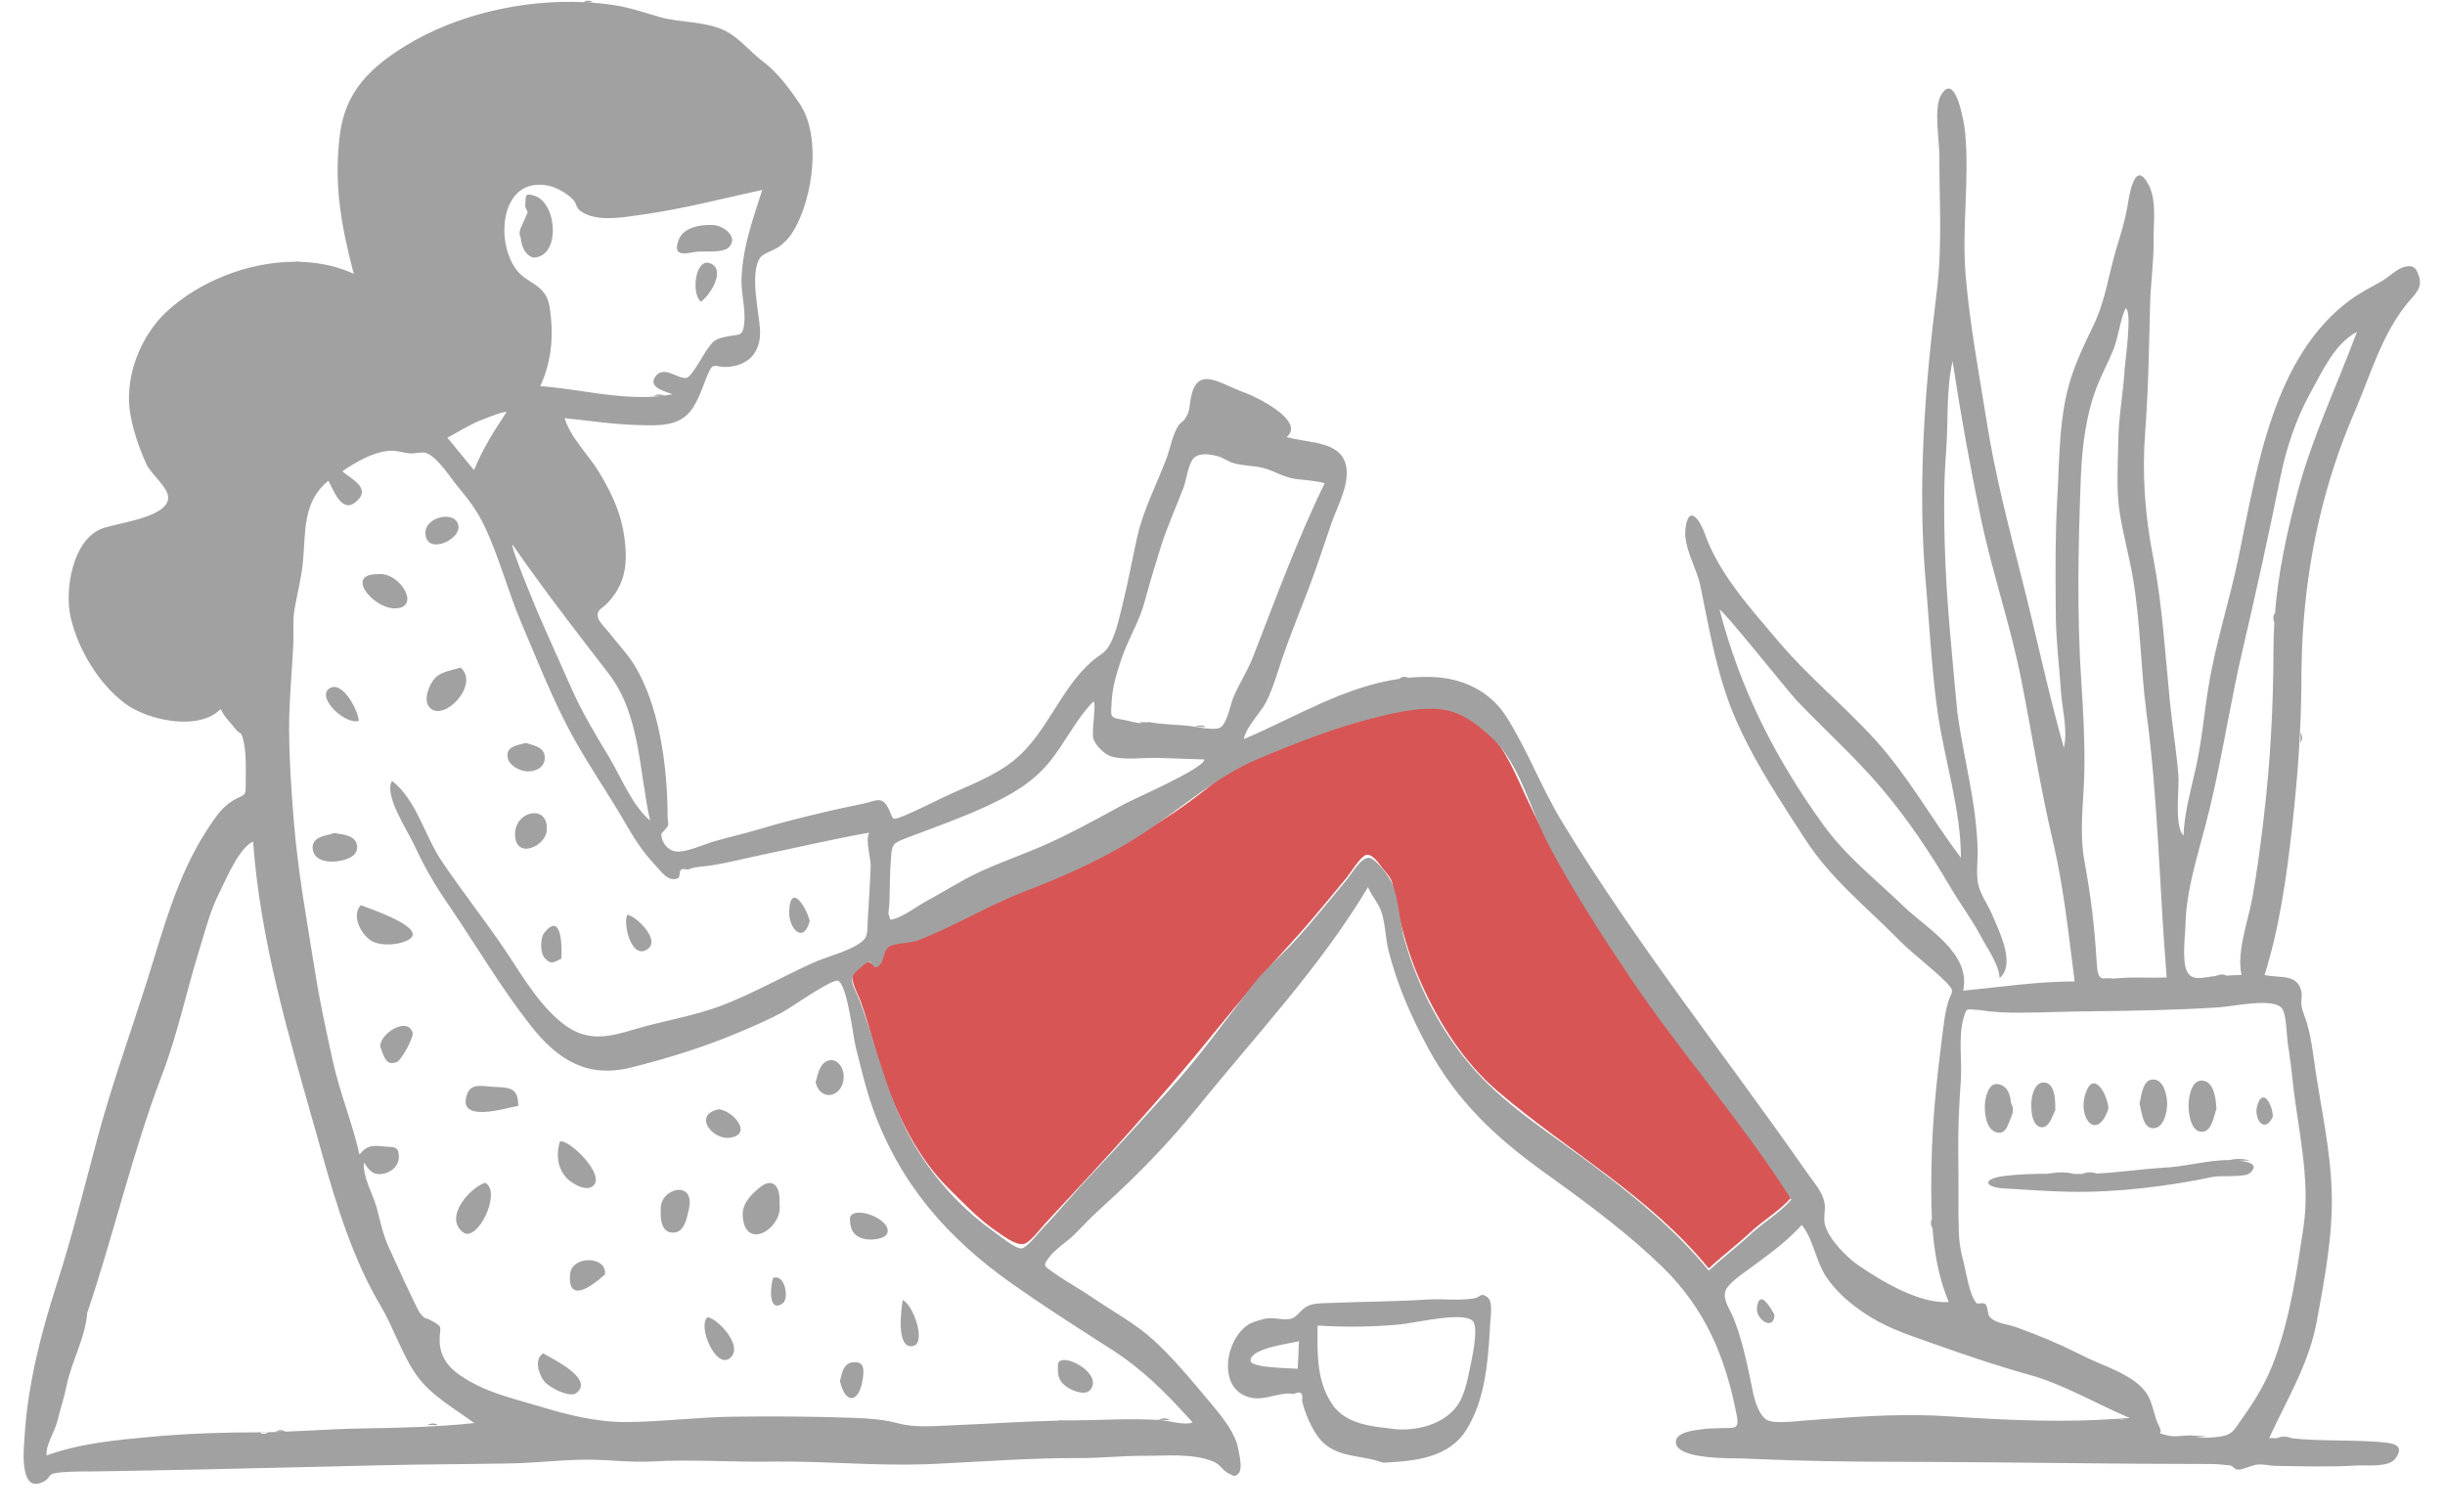 <?xml version="1.0" encoding="utf-8"?>
<svg viewBox="25.6 89.6 972.8 601.6" xmlns="http://www.w3.org/2000/svg" overflow="visible" width="972.8px" height="601.6px">
  <g id="Master/Doodles/Reading" stroke="none" stroke-width="1" fill="none" fill-rule="evenodd">
    <path d="M738.321,566.027 C733.804,571.251 727.134,575.128 722.016,579.904 C716.642,584.921 710.809,589.305 705.456,594.261 C681.842,565.4 649.494,547.703 621.471,523.754 C608.186,512.399 598.398,496.998 591.235,481.192 C587.563,473.089 584.85,464.749 582.727,456.117 C581.771,452.229 580.836,448.354 580.211,444.413 C579.454,439.64 579.258,439.233 576.038,435.508 C574.652,433.905 571.967,429.221 569.252,429.737 C566.967,430.172 562.788,437.127 561.344,438.845 C554.4,447.108 547.668,455.622 540.357,463.565 C529.172,475.719 518.989,487.679 508.604,500.561 C487.36,526.916 464.444,551.725 441.32,576.524 C439.605,578.363 435.606,583.756 433.142,584.481 C430.146,585.362 425.277,581.687 422.26,579.633 C414.977,574.675 409.237,568.538 403.011,562.393 C390.862,550.401 382.635,533.568 377.101,517.552 C373.788,507.965 371.634,498.027 368.215,488.473 C366.79,484.491 363.56,479.597 365.2,476.129 C365.688,475.095 368.796,472.348 369.892,472.138 C371.188,471.889 373.349,473.666 373.799,473.543 C378.099,472.366 375.713,467.865 378.271,465.443 C379.721,464.069 387.096,464.27 389.298,463.515 C397.349,460.753 404.572,455.485 412.183,452.34 C444.046,439.176 476.297,426.371 503.804,404.874 C510.938,399.3 515.678,395.111 524.19,391.508 C532.792,387.867 541.439,384.619 550.216,381.442 C557.96,378.639 565.746,376.011 573.746,374.002 C582.396,371.829 594.667,369.074 603.31,371.873 C620.283,377.368 625.764,391.353 632.523,406.106 C641.668,426.066 652.725,444.954 664.712,463.326 C687.772,498.674 715.818,530.393 738.321,566.027" id="Accent" style="fill: rgb(216, 85, 85);"/>
    <path d="M261.449,90.486 L258.456,90.487 L258.456,90.487 C262.452,90.689 266.384,91.088 270.213,91.686 C276.382,92.649 282.302,94.714 288.014,96.357 C296.312,98.744 306.246,97.949 314.081,101.827 C319.559,104.537 323.766,109.841 328.533,113.569 L329.065,113.977 C334.89,118.342 339.73,124.857 343.777,130.882 C352.432,143.766 349.05,167.678 341.806,180.611 C340.253,183.385 338.334,185.72 335.764,187.613 C333.088,189.583 329.009,190.196 327.63,192.751 C324.098,199.296 327.505,213.465 327.976,220.539 C328.525,228.753 324.372,234.923 315.058,235.578 C309.75,235.952 309.504,232.924 307.032,238.982 L306.918,239.264 C305.246,243.433 303.727,247.975 301.314,251.797 C296.339,259.674 287.227,258.905 278.927,258.692 C269.319,258.444 259.855,256.926 250.242,255.968 C252.781,264.103 259.731,270.417 264.071,277.664 C269.939,287.466 273.471,295.591 274.425,307.011 C275.157,315.785 273.577,322.714 267.573,329.244 C265.088,331.947 262.885,332.08 263.502,335.198 C263.865,337.032 266.936,340.015 268.198,341.587 L268.331,341.756 C271.41,345.772 274.985,349.458 277.695,353.747 C288.123,370.249 291.203,395.405 291.229,414.615 C291.23,415.496 291.7,417.369 291.311,418.28 C291.023,418.953 288.835,421.084 288.803,421.267 C288.375,423.737 290.783,427.971 294.562,428.39 C298.531,428.829 305.8,425.517 309.492,424.429 C315.4,422.687 321.422,421.401 327.317,419.612 C336.838,416.723 346.315,414.419 355.994,412.155 C360.368,411.133 364.766,410.281 369.154,409.325 L369.645,409.213 C374.307,408.104 376.56,406.303 379.054,411.219 L379.267,411.65 C381.181,415.633 380.073,416.299 385.252,414.175 C390.575,411.99 395.776,409.282 400.973,406.816 C410.139,402.468 421.055,398.592 428.962,392.173 C442.151,381.464 447.035,364.41 459.658,353.047 C463.173,349.883 465.27,349.827 467.492,345.444 C469.871,340.753 471.098,334.737 472.348,329.691 C474.539,320.855 476.098,311.988 478.085,303.16 C480.56,292.162 485.909,282.202 489.812,271.712 C491.333,267.625 492.121,262.43 494.574,258.757 C495.224,257.783 496.466,257.234 496.973,256.428 C498.718,253.661 498.7,252.901 499.152,249.572 C501.246,234.172 510.367,242.038 520.394,245.658 L520.973,245.867 C525.774,247.658 545.117,257.146 537.521,263.499 C540.866,264.469 544.939,264.897 548.769,265.677 C549.177,265.683 549.581,265.752 549.974,265.935 L550.547,266.071 C556.537,267.536 561.508,270.267 561.436,277.965 C561.372,284.75 557.314,292.008 555.136,298.359 C553.201,303.998 551.331,309.659 549.366,315.289 C545.061,327.622 539.838,339.586 535.637,351.957 C533.722,357.595 532.142,363.365 529.476,368.686 C527.125,373.38 521.432,378.554 520.494,383.687 C541.309,374.806 560.807,362.579 582.99,359.594 L582.363,359.611 C583.526,358.789 584.708,358.679 585.907,359.258 C589.031,358.958 592.211,358.848 595.457,358.962 C607.525,359.385 618.477,364.458 625.142,375.069 C633.498,388.369 638.996,403.26 647.163,416.683 C676.291,464.554 710.923,508.13 743.004,553.929 L744.926,556.68 C747.431,560.277 750.653,563.678 751.522,568.123 C752.089,571.023 750.989,573.924 751.669,576.71 C753.053,582.39 759.942,589.456 764.767,592.863 L765.043,593.056 C774.309,599.434 789.372,608.43 800.935,607.634 C796.925,597.996 795.16,587.848 794.441,577.558 L794.436,578.15 C793.654,576.957 793.713,575.778 794.262,574.604 C793.883,567.24 793.979,559.822 794.112,552.482 C794.42,535.517 796.193,518.684 798.34,501.891 L798.828,498.113 C799.265,494.784 799.732,491.62 800.707,488.333 C802.012,483.933 803.804,484.35 799.895,480.395 C793.879,474.305 786.723,469.294 780.658,463.128 C767.541,449.794 754.097,439.343 743.773,423.42 L738.545,415.358 C730.395,402.744 722.314,389.765 716.329,376.107 C708.847,359.034 705.856,340.801 702.142,322.72 C700.635,315.383 695.139,307.192 696.243,299.53 C697.625,289.943 702.04,296.758 703.901,301.952 L703.957,302.109 C709.535,318.016 722.596,332.253 733.414,345.046 C745.102,358.866 759.397,370.429 771.597,383.847 C784.882,398.461 793.982,415.256 805.796,430.856 C805.796,411.496 799.186,391.782 796.482,372.63 C794.222,356.615 793.435,340.553 792.072,324.472 L791.852,321.933 C788.437,283.475 791.388,243.884 796.181,205.701 C797.44,195.679 797.609,185.788 797.519,175.873 L797.485,172.896 L797.485,172.896 C797.391,165.856 797.209,158.798 797.236,151.664 C797.258,145.873 794.861,132.526 797.916,127.387 C803.709,117.642 807.112,138.639 807.466,142.174 L807.476,142.276 C809.245,161.392 806.072,180.295 807.693,199.329 C809.387,219.206 813.063,238.525 816.191,258.172 C819.58,279.445 825.097,300.238 830.379,321.103 C835.925,343.01 840.589,365.374 846.755,387.106 C848.371,380.47 846.215,372.361 845.668,365.525 L845.624,364.926 C844.966,354.97 843.681,345.012 843.57,335.03 L843.514,329.717 C843.386,316.411 843.37,302.952 844.027,289.724 L844.168,287.082 C845.055,271.474 844.787,255.119 849.574,240.082 C851.846,232.945 855.178,225.982 858.438,219.259 C862.46,210.969 863.882,202.931 866.109,194.114 C868.017,186.563 870.809,179.211 872.08,171.509 L872.298,170.197 C873.244,164.615 875.514,153.436 880.559,163.292 C883.743,169.51 882.367,178.728 882.456,185.408 C882.57,193.972 881.259,202.299 881.058,210.827 L880.813,221.524 C880.561,232.22 880.261,242.908 879.63,253.592 L879.628,253.592 C879.532,255.233 879.428,256.873 879.315,258.514 L879.138,260.975 C877.829,278.5 878.972,294.206 882.306,311.474 C885.955,330.376 887.023,349.319 888.914,368.452 C889.889,378.331 891.533,388.155 892.327,398.048 C892.723,402.983 890.834,416.602 893.752,421.283 C893.932,421.57 894.13,421.824 894.347,422.041 C894.71,412.967 897.31,403.885 899.281,395.043 C901.616,384.568 902.559,373.556 904.28,362.931 C907.067,345.717 912.475,329.278 916.053,312.257 L916.494,310.14 C923.683,275.375 930.174,231.615 960.464,209.109 C964.508,206.104 968.952,203.886 973.324,201.413 C975.799,200.013 979.476,196.391 982.308,195.759 C985.399,195.069 986.688,195.605 987.941,199.191 C989.688,204.19 986.493,206.525 983.51,210.156 C973.378,222.487 968.942,238.23 962.755,252.741 L962.403,253.561 C950.141,281.905 943.623,311.553 941.808,341.934 C941.505,346.996 941.333,352.077 941.287,357.175 L941.264,361.745 C941.125,379.99 939.834,397.66 937.883,415.847 L937.565,418.772 C935.41,438.322 932.512,458.805 926.602,477.517 C932.825,478.912 939.577,476.832 941.266,484.066 C941.681,485.843 940.931,487.944 941.39,490.257 C941.836,492.505 942.909,494.741 943.544,496.952 C944.762,501.198 945.448,505.392 946.05,509.729 L946.188,510.733 C948.655,528.881 952.891,546.142 953.342,564.543 C953.757,581.552 950.427,598.785 947.359,615.467 C944.268,632.269 935.403,646.592 928.424,661.787 C931.428,661.787 934.431,661.818 937.435,661.849 C948.427,663.028 959.678,662.459 970.775,663.212 L972.732,663.36 C977,663.714 982.917,664.242 978.623,669.97 C975.971,673.508 967.588,672.463 963.56,672.658 L963.328,672.671 C952.779,673.342 941.61,672.981 931.037,672.825 C928.811,672.793 926.351,672.131 924.101,672.28 C921.504,672.451 918.394,674.319 916.027,674.305 C914.568,674.296 914.045,672.757 912.787,672.616 C910.046,672.308 907.306,672.083 904.542,672.084 C865.967,672.092 827.88,671.377 789.462,671.231 L779.85,671.208 C761.246,671.188 742.363,670.887 723.728,670.086 L719.465,669.896 C714.612,669.74 691.74,670.415 692.387,663.032 C692.726,659.152 700.503,658.605 703.341,658.193 C705.181,657.926 707.082,657.929 708.94,657.858 L710.241,657.799 C715.478,657.598 717.747,658.681 716.602,652.745 C712.123,629.513 704.097,610.313 686.949,593.609 C674.202,581.191 659.089,569.823 644.514,559.289 L640.161,556.154 C620.877,542.304 605.233,527.738 593.784,506.545 C587.098,494.169 581.501,481.516 578.066,467.832 C576.83,462.909 576.801,457.31 575.286,452.564 C574.121,448.91 571.465,446.353 569.901,442.568 C550.715,474.614 525.286,501.425 501.97,530.319 C490.829,544.123 478.12,557.234 464.809,569.243 C460.859,572.807 457.173,576.528 453.486,580.363 C450.402,583.573 445.506,586.426 442.902,589.987 L442.617,590.38 C440.458,593.394 441.171,593.348 444.821,595.953 C449.847,599.538 455.386,602.517 460.491,606.013 C468.651,611.602 477.558,616.324 484.854,623.05 C490.952,628.67 496.454,634.979 501.822,641.341 L508.436,649.217 C512.655,654.287 517.319,660.355 518.321,666.346 L518.388,666.723 C518.844,669.202 520.06,674.374 518.239,675.964 C516.599,677.395 516.764,676.852 514.728,675.979 C512.06,674.835 511.275,672.21 508.016,670.959 C499.677,667.759 489.586,668.858 480.909,668.819 C472.229,668.78 463.477,669.755 454.801,669.719 C435.932,669.641 417.447,671.093 398.62,671.975 L395.767,672.103 L393.365,672.195 C374,672.823 354.436,671.005 335.128,671.107 L332.497,671.134 C316.963,671.364 301.015,670.203 285.052,671.066 C276.841,671.509 268.777,670.482 260.771,670.367 C253.526,670.262 246.146,670.911 238.788,671.389 L237.19,671.488 L237.19,671.488 C234.437,671.658 231.688,671.792 228.952,671.845 C211.6,672.18 194.46,672.178 177.002,672.595 L151.993,673.194 C122.839,673.89 93.751,674.554 64.527,675.017 C59.873,675.09 54.809,674.949 50.144,675.38 L49.066,675.491 C43.818,676.09 46.532,677.207 42.925,679.1 C32.827,684.397 35.159,664.761 35.401,660.899 C36.699,640.203 41.953,619.905 48.267,600.257 C54.257,581.622 59.12,562.118 64.193,543.08 C69.746,522.243 76.981,502.259 83.551,481.627 L84.243,479.437 C90.554,459.339 95.988,438.626 107.365,420.75 L107.991,419.778 C110.776,415.51 113.654,410.917 118.134,408.226 L118.628,407.935 C122.852,405.503 123.322,406.598 123.364,402.476 L123.373,400.17 C123.405,395.369 123.571,389.446 122.598,384.945 L122.457,384.333 L122.457,384.333 L122.322,383.8 C121.38,380.156 121.412,382.279 119.179,379.493 L119.023,379.296 C116.991,376.677 114.865,374.887 113.407,371.707 C107.771,377.421 97.564,377.642 88.614,375.391 L88.19,375.282 C83.082,373.947 78.418,371.815 75.297,369.457 C64.706,361.453 56.639,347.95 53.683,335.09 C51.309,324.763 54.222,305.078 65.652,300.112 C71.224,297.691 91.69,295.861 92.509,287.971 C92.931,283.898 85.728,278.171 84.066,274.669 C80.986,268.181 78.028,259.551 77.172,252.439 C75.5,238.557 81.802,223.034 91.841,213.657 C104.703,201.643 124.386,193.714 143.159,193.741 C143.762,193.576 144.368,193.566 144.978,193.769 C152.451,193.987 159.739,195.495 166.349,198.541 C161.343,179.418 158.321,162.921 160.842,143.029 C163.014,125.892 173.125,116.304 187.038,107.768 C207.261,95.359 233.682,89.348 257.846,90.456 L257.8,90.487 C259.017,89.651 260.233,89.672 261.449,90.486 Z M617.096,605.458 C619.833,607.146 618.651,613.388 618.513,615.877 L618.309,619.495 C617.524,632.823 616.215,646.755 609.147,658.289 C602.272,669.51 588.913,670.914 576.798,671.498 L575.854,671.542 L575.854,671.542 C575.037,671.243 574.217,670.985 573.396,670.756 C564.16,668.182 554.813,669.383 548.83,659.519 C547.177,656.794 545.785,653.864 544.785,650.837 C544.296,649.511 543.916,648.153 543.646,646.762 C544.155,643.768 543.058,642.924 540.356,644.229 C535.053,643.198 529.238,646.838 523.652,645.765 C510.104,643.163 512.565,623.756 521.657,617.038 C523.453,615.71 525.247,615.341 527.303,614.685 C531.835,613.241 534.288,614.854 538.433,614.444 C541.783,614.113 542.704,610.6 546.304,609.053 C548.53,608.098 551.573,608.114 553.991,608.033 L554.411,608.017 C567.379,607.484 580.388,607.489 593.439,606.644 C599.526,606.25 606.098,607.214 612.061,606.174 C614.853,605.686 614.452,603.828 617.096,605.458 Z M126.292,424.383 C120.651,427.272 116.131,438.177 113.187,444.149 L112.86,444.804 C109.275,451.89 107.326,459.548 105.03,467.091 L104.728,468.075 C99.72,484.264 96.254,501.05 90.122,517.085 C78.402,547.737 70.869,580.765 60.285,612.015 C59.571,621.954 53.972,631.421 52.023,641.193 C51.111,645.769 49.564,650.267 48.492,654.816 C47.464,659.18 43.75,664.348 44.126,668.666 C57.834,663.782 71.719,662.554 86.046,661.237 C99.625,659.988 113.97,659.491 127.435,659.485 C141.156,659.478 155.827,658.138 169.955,657.93 C184.73,657.713 199.728,657.33 214.289,655.798 C206.675,650.159 197.148,644.863 191.526,637.017 C185.414,628.488 182.24,617.802 176.862,608.802 C166.274,591.081 159.469,569.174 153.874,549.189 L152.57,544.529 L151.088,539.271 C140.357,501.321 129.148,463.836 126.292,424.383 Z M937.435,661.848 L931.498,661.786 L931.498,661.786 C933.486,660.957 935.465,660.994 937.435,661.848 Z M908.394,490.387 L910.251,490.372 L908.362,490.39 C891.154,491.514 873.833,491.777 856.633,491.972 C847.462,492.076 838.24,492.46 829.16,492.531 C824.99,492.564 820.913,492.357 816.728,491.951 C815.328,491.816 813.961,491.494 812.551,491.416 L812.062,491.386 C807.747,491.106 808.042,490.599 806.838,494.724 C804.652,502.214 806.334,511.743 805.76,519.517 C805.043,529.212 804.634,539.036 804.737,548.766 L804.767,550.85 C804.943,560.47 804.615,570.068 804.974,579.709 C805.115,583.452 805.507,586.547 806.423,590.061 L806.613,590.77 C807.804,595.081 809.114,605.153 812.08,608.136 C812.417,608.476 814.938,607.684 815.607,608.53 C816.638,609.833 816.449,612.59 817.157,613.432 C819.448,616.158 824.183,616.374 827.618,617.599 C836.547,620.783 844.777,624.225 853.171,628.432 L854.572,629.141 C862.509,633.19 875.306,636.636 880.078,644.624 C882.266,648.286 882.561,653.115 884.573,656.893 C886.864,661.197 882.28,658.947 887.893,660.693 C890.421,661.479 894.449,660.693 897.04,660.693 L903.807,661.102 L903.807,661.102 C902.008,661.184 900.188,661.607 898.418,661.202 C901.562,662.012 906.563,661.511 908.995,661.157 C913.869,660.446 914.488,658.541 917.47,654.301 L917.677,654.009 C923.121,646.354 927.541,639.023 930.744,630.156 C936.874,613.185 939.377,595.823 942.068,578.07 C945.059,558.344 939.597,537.897 937.643,518.305 C937.258,514.452 936.752,510.629 936.168,506.806 L935.87,504.895 C935.445,502.228 935.334,493.155 933.579,490.846 C930.213,486.417 914.582,489.975 908.394,490.387 Z M582.426,616.577 C571.677,617.569 560.562,617.686 549.806,616.985 L549.794,622.045 C549.798,631.364 550.235,640.374 555.77,648.474 C560.483,655.371 569.333,656.999 577.705,657.824 C586.913,659.575 599.412,657.113 605.299,648.995 C607.756,645.609 609.058,640.647 609.947,636.4 L610.364,634.347 C611.314,629.725 613.672,619.662 611.949,615.783 C609.744,610.817 588.587,616.007 582.426,616.577 Z M180.447,268.957 C173.995,269.462 166.961,273.542 161.805,277.129 C165.137,280.099 173.472,283.709 167.485,289.059 C161.675,294.253 158.466,284.936 156.249,280.854 C145.809,289.427 147.318,301.248 146.112,313.361 C145.482,319.685 143.825,325.913 142.756,332.142 C141.986,336.625 142.526,341.262 142.306,345.839 C141.745,357.47 140.576,368.603 140.629,380.071 C140.693,392.329 141.528,404.167 142.509,416.336 C144.16,436.824 147.943,457.319 151.187,477.644 C153.012,489.069 155.51,500.169 157.935,511.409 C160.687,524.166 165.778,536.249 168.633,548.973 C171.416,545.435 173.538,545.265 177.835,545.686 L178.435,545.747 C182.054,546.124 184.485,545.263 184.273,550.286 C184.136,553.544 181.262,556.032 178.082,556.601 C173.935,557.342 172.526,555.273 170.389,552.132 C169.889,558.08 173.889,564.299 175.471,570.108 C176.968,575.613 177.96,581.009 180.476,586.278 C182.58,590.683 184.425,595.038 186.474,599.398 L187.517,601.579 C188.375,603.335 189.191,605.112 190.034,606.877 L190.888,608.636 C191.473,609.819 192.162,611.449 193.035,612.446 C195.083,614.783 194.757,613.651 197.154,614.982 L198.064,615.493 C202.135,617.818 200.423,617.54 200.537,623.15 C200.656,629.059 203.686,633.4 208.545,636.721 C218.63,643.615 228.58,645.641 239.98,649.06 L240.742,649.29 C251.662,652.608 263.164,655.455 274.727,655.39 C288.889,655.311 302.863,653.454 317.025,653.266 C332.649,653.059 348.423,653.144 364.015,653.684 L365.756,653.747 C371.236,653.958 376.422,654.304 381.76,655.616 L382.604,655.832 C389.565,657.674 396.306,657.029 403.452,656.723 L404.193,656.693 C418.342,656.142 432.927,655.105 447.022,654.813 C446.94,654.77 446.86,654.723 446.779,654.673 L452.034,654.742 L452.034,654.742 C463.286,654.662 475.158,653.877 486.452,654.555 C490.256,654.594 496.698,656.934 500.101,655.525 L498.629,653.901 C489.094,643.424 480.114,634.373 467.966,626.588 L462.29,622.95 C450.946,615.675 439.665,608.381 428.632,600.616 C402.691,582.358 383.611,560.705 372.775,530.299 C370.159,522.958 368.353,515.282 366.453,507.719 L366.071,506.208 C364.971,501.873 362.781,481.593 359.062,479.842 C356.859,478.804 340.279,490.457 337.652,491.909 C331.51,495.306 325.345,497.94 318.995,500.598 C305.346,506.313 291.275,510.672 276.801,514.311 C259.448,518.674 247.628,511.455 236.878,497.816 C225.118,482.894 215.274,466.127 204.587,450.378 L203.396,448.633 C198.566,441.594 194.526,434.565 190.917,426.87 L190.379,425.711 C187.928,420.377 178.207,405.986 181.566,400.303 C191.149,407.599 194.597,422.106 201.125,431.875 C209.261,444.05 218.43,455.529 226.608,467.693 L227.451,468.955 C234.063,478.924 240.916,490.616 250.661,497.669 C259.598,504.136 268.088,502.148 277.706,499.241 C289.363,495.719 301.446,493.983 312.87,489.614 C325.233,484.887 336.93,478.181 348.992,472.713 C354.615,470.163 361.348,468.714 366.647,465.535 C371.131,462.846 370.556,461.404 370.851,455.833 L370.868,455.52 C371.26,448.717 371.711,441.909 372.012,435.1 C372.214,430.525 369.74,424.322 371.419,420.907 C357.725,423.281 344.341,426.461 330.743,429.274 C323.298,430.814 316.119,432.718 308.598,433.928 C305.731,434.389 301.812,434.376 299.245,435.625 C297.197,435.037 296.153,435.411 296.113,436.746 C296.015,437.471 295.86,438.186 295.647,438.889 C291.601,440.729 289.186,436.992 285.757,433.201 L285.364,432.772 C280.87,427.922 277.505,422.46 274.208,416.761 C266.836,404.019 258.339,392.035 251.517,378.934 C244.564,365.579 238.917,351.28 233.022,337.424 C227.614,324.712 224.151,310.964 218.175,298.553 C215.635,293.276 212.448,288.87 208.741,284.42 L208.181,283.752 C204.924,279.89 199.913,271.559 195.049,269.785 C193.763,269.316 190.395,270.104 188.934,270 C186.022,269.792 183.427,268.723 180.447,268.957 Z M199.831,656.608 L195.589,656.56 L195.589,656.56 L195.96,656.404 C197.257,655.888 198.552,655.694 199.831,656.608 Z M742.495,576.98 C737.471,582.497 731.738,586.933 725.841,591.295 L721.212,594.702 C718.48,596.686 712.914,600.525 712.085,603.29 C710.986,606.957 713.93,610.465 715.386,614.176 C718.398,621.852 720.166,629.525 721.8,637.399 L722.96,643.06 C723.771,647.02 725.522,652.973 728.775,654.632 C731.737,656.141 740.315,655.044 744.001,654.764 L750.98,654.237 C767.817,652.986 784.465,651.975 801.466,653.142 L805.466,653.409 C825.547,654.716 846.748,655.529 866.699,654.191 L868.63,654.054 C870.067,653.957 871.504,653.86 872.938,653.767 C859.715,648.183 846.846,640.433 833.044,636.599 C820.906,633.228 809.087,629.242 797.38,625.108 L793.36,623.687 C783.892,620.359 775.284,617.529 766.63,611.549 C761.068,607.705 756.127,603.383 752.305,597.766 C748.05,591.512 747.103,582.612 742.495,576.98 Z M490.991,654.601 L486.452,654.554 L486.452,654.554 L486.832,654.395 C488.226,653.84 489.615,653.615 490.991,654.601 Z M868.633,654.055 C869.518,654.468 870.376,654.609 871.205,654.478 C870.527,654.527 869.714,654.383 868.633,654.055 Z M541.932,634.216 L542.434,623.225 L542.434,623.225 L542.151,623.3 C538.305,624.255 523.145,626.058 523.148,630.941 C523.15,633.948 539.108,633.889 541.932,634.216 Z M573.746,374.87 C557.379,378.883 541.39,385.115 525.887,391.66 C510.162,398.298 496.746,410.222 482.538,419.802 C467.297,430.08 450.799,437.567 433.723,444.121 C418.855,449.828 405.628,458.021 390.839,463.765 C387.892,464.91 381.878,464.742 379.406,466.235 C376.742,467.842 377.791,472.588 374.557,474.339 C373.098,475.129 372.612,472.265 371.492,472.312 C370.191,472.366 368.998,473.82 367.751,474.838 L367.553,474.995 C362.178,479.142 365.471,481.907 367.599,487.613 C374.536,506.205 378.264,525.121 388.004,542.673 C395.866,556.837 407.057,569.557 420.233,579.054 L420.967,579.579 C423.02,581.033 429.711,586.665 432.12,586.29 C434.235,585.962 438.483,580.473 440.082,578.747 L440.2,578.622 C446.995,571.516 453.206,563.872 459.997,556.755 C470.491,545.756 480.593,534.462 490.777,523.313 C502.599,510.37 513.062,495.705 523.71,481.876 C528.608,475.514 534.913,470.332 540.357,464.433 C547.678,456.501 554.4,447.974 561.345,439.713 L561.621,439.373 C563.744,436.68 567.104,430.821 570.23,430.893 C572.518,430.946 576.552,436.333 577.749,438.021 C582.197,444.296 582.177,455.628 584.389,463.461 C589.787,482.561 599.52,501.216 612.869,515.955 C626.143,530.612 643.147,541.035 658.847,552.816 L661.013,554.447 C677.222,566.697 692.542,579.343 705.456,595.129 C710.274,590.668 715.48,586.67 720.391,582.259 L722.016,580.772 C727.135,575.995 733.805,572.119 738.321,566.895 C718.754,535.91 694.26,508.499 673.856,478.067 C662.431,461.027 651.311,443.769 641.694,425.631 C634.699,412.437 630.351,393.612 619.547,383.525 L618.678,382.718 C614.165,378.562 609.312,374.61 603.31,372.74 C594.567,370.016 582.529,372.716 573.746,374.87 Z M802.479,233.285 C799.935,244.541 800.765,256.871 799.972,268.41 L799.89,269.524 C798.938,281.637 799.03,293.527 799.347,305.711 C799.934,328.342 802.346,350.7 804.397,373.278 C806.932,391.598 812.248,410.155 812.452,428.696 C812.497,432.775 811.806,437.305 812.656,441.327 C813.564,445.621 816.517,449.417 818.222,453.498 L818.513,454.183 C821.38,460.872 827.556,473.441 821.172,478.743 C821.038,473.534 816.271,466.919 813.87,462.364 C810.251,455.501 805.496,449.226 801.573,442.533 C793.361,428.524 784.159,414.815 773.576,402.465 C763.716,390.958 752.418,380.694 741.888,369.798 L740.457,368.309 C737.173,364.867 710.827,331.74 709.78,332.203 C717.952,363.717 731.844,391.137 750.855,417.523 C759.943,430.134 770.805,438.541 781.859,449.11 L782.71,449.928 C792.159,459.054 809.968,468.812 806.701,483.765 C821.472,482.345 836.146,480.076 851.051,480.076 C848.685,461.861 846.853,443.925 842.791,426.009 L842.347,424.09 C837.379,403.021 834.014,381.322 829.81,360.066 C825.52,338.366 818.243,317.358 813.716,295.699 C809.381,274.959 805.657,254.256 802.479,233.285 Z M871.319,212.223 C869.054,217.161 868.526,223.48 866.469,228.661 C864.414,233.837 861.665,238.768 859.693,243.98 C855.533,254.973 854.027,267.375 853.525,279.101 L853.487,280.051 C852.446,307.203 851.908,334.294 853.733,361.446 C854.515,373.084 855.115,384.742 854.901,396.403 C854.666,409.234 852.701,420.371 855.087,433.097 C857.449,445.699 858.933,458.249 859.72,471.035 L859.785,472.062 C860.086,476.647 860.391,478.364 862.204,478.879 L866.103,478.794 C865.946,478.87 865.789,478.939 865.632,479.002 L866.787,478.918 C867.47,478.865 868.223,478.804 869.056,478.743 C875.237,478.287 881.479,478.774 887.669,478.491 C884.775,443.515 884.302,408.467 879.679,373.625 C877.32,355.85 877.257,337.818 874.327,320.109 C872.871,311.312 870.428,302.692 869.024,293.885 C867.573,284.779 868.207,275.614 868.385,266.438 L868.403,265.38 C868.481,256.231 870.16,247.199 870.834,238.082 L870.959,236.232 C871.257,232.555 874.007,213.253 871.319,212.223 Z M963.364,221.632 C954.703,226.21 949.839,236.815 945.278,245.093 L945.029,245.543 C939.171,256.088 935.269,267.764 932.877,279.602 C928.262,302.439 923.2,325.345 917.875,348.144 C915.83,356.898 914.096,365.681 912.403,374.463 L910.712,383.248 L910.712,383.248 L909.83,387.782 C907.756,398.361 905.543,408.913 902.718,419.385 L900.766,426.552 C898.178,436.117 895.532,446.678 895.199,455.941 L895.174,456.834 C895.077,461.732 893.601,471.99 895.821,476.244 C897.859,480.15 902.318,478.416 906.786,477.967 L907.039,477.943 L908.033,477.631 C909.159,477.292 910.284,477.081 911.406,477.783 L913.41,477.662 C914.746,477.583 916.083,477.518 917.43,477.518 C915.42,468.133 920.119,455.989 921.785,446.621 C923.649,436.142 925.068,425.306 926.311,414.743 C928.931,392.494 930.118,370.515 930.152,348.103 C930.157,344.4 930.277,340.752 930.499,337.144 C929.891,335.91 929.967,334.682 930.691,333.464 L930.681,334.493 C931.935,317.94 935.308,302.164 939.662,285.75 C945.6,263.36 955.324,243.225 963.364,221.632 Z M460.64,368.673 C453.73,375.728 449.385,385.105 443.207,392.716 C436.38,401.128 427.558,406.04 417.835,410.51 C407.73,415.156 397.291,418.816 386.95,422.758 L385.012,423.501 C380.384,425.285 380.476,426.306 380.073,431.38 C379.69,436.198 379.668,441.075 379.557,445.92 L379.507,447.862 L379.488,448.489 L379.488,448.489 L379.332,450.483 C379.25,451.47 379.157,452.447 379.034,453.429 L379.127,453.264 L379.847,455.556 L379.847,455.556 C384.337,454.866 389.658,450.675 393.468,448.525 L393.821,448.33 C398.879,445.583 403.943,442.553 408.89,439.792 C418.44,434.46 429.282,430.947 439.479,426.567 C450.607,421.786 460.881,416.06 471.485,410.305 L473.162,409.397 C477.075,407.281 505.197,395.091 504.725,391.761 L486.202,391.145 L486.202,391.145 C480.909,390.969 472.711,392.165 467.642,390.529 C464.866,389.632 461.749,386.331 460.701,383.746 C459.664,381.188 461.995,369.423 460.64,368.673 Z M229.567,306.335 C228.378,306.468 238.304,330.352 239.652,333.484 L239.69,333.573 C243.999,343.524 248.523,353.378 252.889,363.304 C257.119,372.923 262.485,381.772 267.891,390.758 C272.515,398.443 277.271,410.369 284.246,416.061 C279.842,396.523 280.422,374.058 267.79,357.653 L259.546,346.951 C249.279,333.605 239.185,320.311 229.567,306.335 Z M940.928,381.116 C941.778,382.429 941.744,383.743 940.957,385.063 L940.928,381.116 L940.928,381.116 Z M500.457,271.972 C498.362,274.286 497.627,280.631 496.487,283.62 C493.451,291.583 489.924,299.268 487.381,307.414 C485.086,314.761 482.906,322.03 480.886,329.444 C478.752,337.271 474.546,343.722 471.984,351.199 L471.5,352.624 C469.819,357.623 468.315,362.727 467.949,368.018 L467.833,370.046 C467.53,374.758 467.215,375.146 472.681,376.02 C474.67,376.337 477.398,377.23 479.83,377.398 C479.579,377.297 479.329,377.151 479.079,376.955 L483.141,376.938 L483.141,376.938 C488.999,378.051 495.114,377.797 500.988,378.746 L502.732,379.032 C505.464,379.465 509.71,380.007 511.167,379.039 C513.969,377.176 514.965,370.343 516.29,367.161 C518.62,361.564 521.917,356.682 524.139,350.983 C533.219,327.705 541.686,304.334 552.668,281.851 C548.459,280.757 545.227,280.714 540.985,280.149 C536.566,279.56 532.56,276.947 528.344,275.824 C524.337,274.757 520.139,275.029 516.169,273.788 C513.982,273.105 512.105,271.586 509.949,271.055 C506.512,270.21 502.501,269.716 500.457,271.972 Z M505.444,378.826 L500.988,378.745 L500.988,378.745 C502.484,378.201 503.975,377.917 505.444,378.826 Z M219.955,255.612 L217.71,256.478 C212.821,258.292 208.216,261.306 203.61,263.758 L214.2,276.648 L214.2,276.648 C217.66,268.161 222.107,261.158 227.16,253.53 C226.493,253.191 222.582,254.609 219.955,255.612 L219.955,255.612 Z M232.135,198.166 C234.626,200.819 238.092,202.129 240.643,204.56 C244.048,207.802 244.327,211.217 244.824,216.166 C245.756,225.446 244.49,234.762 240.531,243.251 L242.325,243.371 L243.164,243.447 C258.087,244.845 273.842,248.931 289.186,247.095 L285.517,247.158 C286.966,246.444 288.426,246.304 289.9,247.002 C291.004,246.86 292.106,246.682 293.206,246.471 L292.812,246.319 C289.799,245.2 283.278,243.59 286.413,239.335 C289.748,234.808 295.368,240.55 298.694,239.957 C300.745,239.591 305.277,231.018 306.541,229.243 L307.532,227.853 C309.577,225.024 310.415,224.374 314.915,223.472 L315.427,223.374 C319.992,222.54 321.068,223.38 321.679,218.586 C322.364,213.205 320.65,207.194 320.612,201.632 L320.624,200.599 L320.614,201.608 L320.614,201.608 L320.613,201.149 L320.613,201.149 L320.625,200.605 C321.046,188.026 325.104,176.995 328.881,165.16 C313.503,168.505 298.451,172.447 282.782,174.75 L279.231,175.255 C272.238,176.275 262.37,177.893 256.437,173.454 C254.78,172.214 255.045,170.54 253.689,169.103 C251.415,166.692 247.197,164.198 243.972,163.511 C224.125,159.286 222.189,187.579 232.135,198.166 Z M128.615,659.336 L132.622,659.353 L132.622,659.353 C131.282,660.265 129.947,660.308 128.615,659.336 Z M139.164,659.206 L135.301,659.22 L135.301,659.22 C136.586,658.366 137.874,658.441 139.164,659.206 Z M368.903,638.026 L368.875,638.219 C367.423,648.03 361.879,648.52 359.79,639.022 L359.901,638.605 C360.703,635.523 361.213,632.012 365.004,631.612 C369.461,631.141 369.411,634.49 368.903,638.026 L368.903,638.026 Z M241.739,628.058 L242.098,628.27 C246.333,630.718 261.949,638.3 254.955,643.823 C252.257,645.954 244.078,641.553 242.237,639.316 C240.04,636.646 237.893,630.391 241.739,628.058 Z M459.281,642.71 C457.343,644.929 452.274,642.921 450.325,641.606 C446.725,639.177 446.412,636.921 446.513,633.097 L446.54,632.253 C446.491,633.609 446.442,634.964 446.391,636.313 C446.438,634.955 446.489,633.604 446.54,632.253 C447.749,627.019 465.057,636.099 459.281,642.71 Z M307.208,613.634 C311.702,614.664 321.708,625.588 315.905,630.044 C310.32,634.333 302.892,616.897 307.208,613.634 Z M384.782,606.861 C388.908,608.568 394.508,624.34 388.615,625.186 C381.996,626.135 384.2,610.145 384.782,606.861 Z M731.645,612.767 C731.271,619.411 724.136,614.499 724.642,610.054 C725.561,601.988 730.122,609.959 731.645,612.767 Z M336.964,608.216 C330.927,612.286 332.2,600.35 333.257,598 C337.978,596.407 339.708,606.366 336.964,608.216 Z M266.297,596.676 L265.42,597.447 C261.118,601.168 251.604,608.378 252.373,596.802 C252.901,588.85 267.27,589.265 266.297,596.676 Z M378.77,579.726 C378.342,582.583 372.483,583.254 369.403,582.499 C364.869,581.386 363.692,578.412 363.796,574.003 C365.245,569.122 379.575,574.352 378.77,579.726 Z M335.717,568.365 C337.438,578.09 322.326,587.6 321.128,573.777 C320.69,568.721 324.07,565.168 327.855,562.077 C333.227,557.692 336.228,561.891 335.717,568.365 Z M218.63,560.188 C225.443,563.833 215.484,584.231 209.837,579.891 C202.002,573.869 212.718,562.02 218.63,560.188 Z M299.697,570.684 L299.204,572.76 C298.415,576.038 297.261,579.848 293.618,580.019 C288.53,580.258 288.346,574.238 288.497,570.864 C287.981,562.251 302.362,558.771 299.697,570.684 L299.697,570.684 Z M920.907,551.356 L916.318,551.386 L917.202,551.496 C920.082,551.875 924.637,552.768 920.819,556.303 C918.79,558.181 909.077,557.21 906.137,557.833 C888.166,561.638 867.766,564.092 849.339,563.775 C841.576,563.641 833.76,563.068 825.99,562.623 L823.401,562.48 C814.785,562.024 813.938,558.523 823.633,557.409 C829.174,556.773 834.795,556.616 840.416,556.603 L841.178,556.469 C844.365,555.941 847.55,555.804 850.73,556.659 L852.444,556.668 L852.444,556.668 L854.153,556.669 C856.01,555.886 857.867,555.819 859.726,556.516 C868.491,556.081 877.231,554.798 885.993,554.212 C894.566,553.937 904.007,551.076 912.681,551.158 C915.419,550.505 918.161,550.57 920.907,551.356 Z M261.329,561.639 C258.282,563.781 252.509,560.109 250.672,557.895 C247.228,553.743 246.916,548.621 248.344,543.791 C251.657,542.438 267.274,557.46 261.329,561.639 Z M311.486,530.946 C317.264,531.407 325.206,540.764 316.225,542.251 C309.2,543.415 301.03,533.238 311.486,530.946 Z M821.699,521.239 C824.969,522.519 825.688,526.392 825.846,529.893 L825.829,528.548 C826.691,530.213 826.675,531.885 826.002,533.566 L825.751,534.167 C824.357,537.579 823.301,541.947 818.9,539.671 C815.452,537.888 814.911,530.807 815.514,527.36 L815.553,527.149 C816.241,523.667 817.698,519.673 821.699,521.239 Z M902.763,519.711 C905.952,520.599 906.867,525.013 907.254,528.332 L907.345,529.176 L907.345,529.176 L907.481,530.63 L907.481,530.63 L907.364,530.983 C906.466,533.815 905.562,539.485 902.102,539.872 C897.046,540.437 896.209,531.756 896.395,528.581 L896.421,528.203 C896.714,524.346 898.154,518.426 902.763,519.711 Z M887.843,528.66 L887.843,528.833 C887.813,531.902 886.678,537.699 883.063,538.408 C878.162,539.369 877.724,531.948 876.872,528.666 L876.954,528.326 C877.644,525.314 878.127,519.31 882.036,519.098 C886.496,518.858 887.826,525.366 887.843,528.66 L887.843,528.66 Z M838.786,520.297 C842.229,520.353 843.045,524.409 843.26,527.813 L843.276,528.077 C843.304,528.589 843.319,529.083 843.329,529.543 L843.358,531.281 L843.358,531.281 C842.153,533.597 840.871,538.593 837.623,538.067 C833.641,537.421 833.513,529.758 833.95,526.904 L834.007,526.554 C834.438,524.036 835.605,520.245 838.786,520.297 Z M864.499,530.63 C860.16,543.783 852.246,534.884 855.251,525.064 C858.393,514.8 864.1,524.769 864.499,530.63 Z M929.91,533.806 C926.68,541.053 922.237,534.81 923.659,529.663 C925.768,522.03 929.727,528.793 929.91,533.806 Z M221.513,521.997 L223.929,522.114 C228.972,522.384 231.813,523.006 231.813,529.591 L231.522,529.641 C226.471,530.568 207.332,536.617 211.422,524.975 C213.014,520.445 217.454,521.789 221.513,521.997 Z M361.292,517.921 C361.293,525.911 352.198,528.431 350.105,520.216 L350.247,519.709 C350.891,517.326 351.684,513.654 353.756,512.268 C357.784,509.574 361.291,513.638 361.292,517.921 Z M189.733,500.361 C190.376,502.383 185.232,511.45 183.521,512.129 C178.994,513.926 178.362,509.738 176.862,506.033 C176.809,500.587 187.723,494.042 189.733,500.361 Z M248.936,471.036 L248.1,471.441 C245.567,472.692 244.749,473.239 242.507,470.984 C240.355,468.819 240.45,462.787 242.297,460.535 C249.371,451.911 249.205,467.546 248.936,471.036 Z M275.183,453.545 C278.538,453.972 288.507,463.428 283.316,467.186 C276.955,471.79 273.356,457.367 275.183,453.545 Z M169.144,449.728 L169.386,449.824 C173.776,451.538 199.621,460.137 185.775,464.506 C182.035,465.686 176.382,465.862 173.14,463.783 C169.24,461.281 165.306,453.898 169.144,449.728 Z M347.77,456.035 C345.331,465.426 339.244,459.107 339.589,452.001 C340.143,440.619 346.451,450.532 347.77,456.035 Z M158.241,421.006 L158.805,421.092 C162.237,421.594 167.485,421.992 167.692,426.496 C167.881,430.6 162.833,431.981 159.157,432.341 L158.95,432.361 C155.12,432.701 150.05,431.62 149.977,426.805 C149.9,421.61 158.121,421.923 158.241,421.006 Z M243.155,419.574 C243.257,426.173 230.611,431.993 230.513,421.533 C230.426,412.185 243.627,409.449 243.155,419.574 Z M234.805,385.2 L235.216,385.329 C238.273,386.255 242.074,386.893 242.336,390.68 C242.627,394.87 238.735,396.735 235.233,396.5 C232.361,396.307 228.111,394.181 227.589,391.065 C226.824,386.491 231.288,386.192 234.805,385.2 Z M168.314,376.472 C161.993,377.898 150.416,365.724 157.492,363.112 C162.478,361.269 168.314,372.799 168.314,376.472 Z M208.863,355.222 C216.572,361.948 202.283,377.001 196.61,371.175 C193.713,368.199 196.385,361.788 198.776,359.298 C201.23,356.743 205.596,356.263 208.863,355.222 Z M182.194,331.643 C173.909,331.284 162.767,318.044 175.838,318.044 C185.07,316.972 193.576,332.135 182.194,331.643 Z M207.996,298.874 C208.799,304.619 194.727,310.732 194.879,301.397 C194.983,295.087 207.108,292.515 207.996,298.874 Z M308.334,194.428 C314.595,197.133 307.799,207.506 304.462,209.614 C300.463,206.407 302.248,191.8 308.334,194.428 Z M238.573,167.622 C247.313,170.704 248.71,191.784 237.863,192.1 C234.537,191.228 233.092,187.71 232.78,184.261 C232.163,182.918 232.199,181.579 232.837,180.241 L232.956,180.005 L232.956,180.005 L235.569,174.042 L235.569,174.042 L234.548,171.837 L234.548,171.837 L234.588,171.422 C234.915,167.625 234.03,166.022 238.573,167.622 Z M315.773,187.826 C313.345,190.574 305.344,189.274 302.08,189.848 L300.526,190.121 C296.767,190.75 293.517,190.872 295.578,185.166 C297.417,180.074 303.985,178.982 308.604,179.115 C312.541,178.805 319.692,183.39 315.773,187.826 Z" id="Shape" style="fill: rgb(161, 161, 161);"/>
  </g>
</svg>